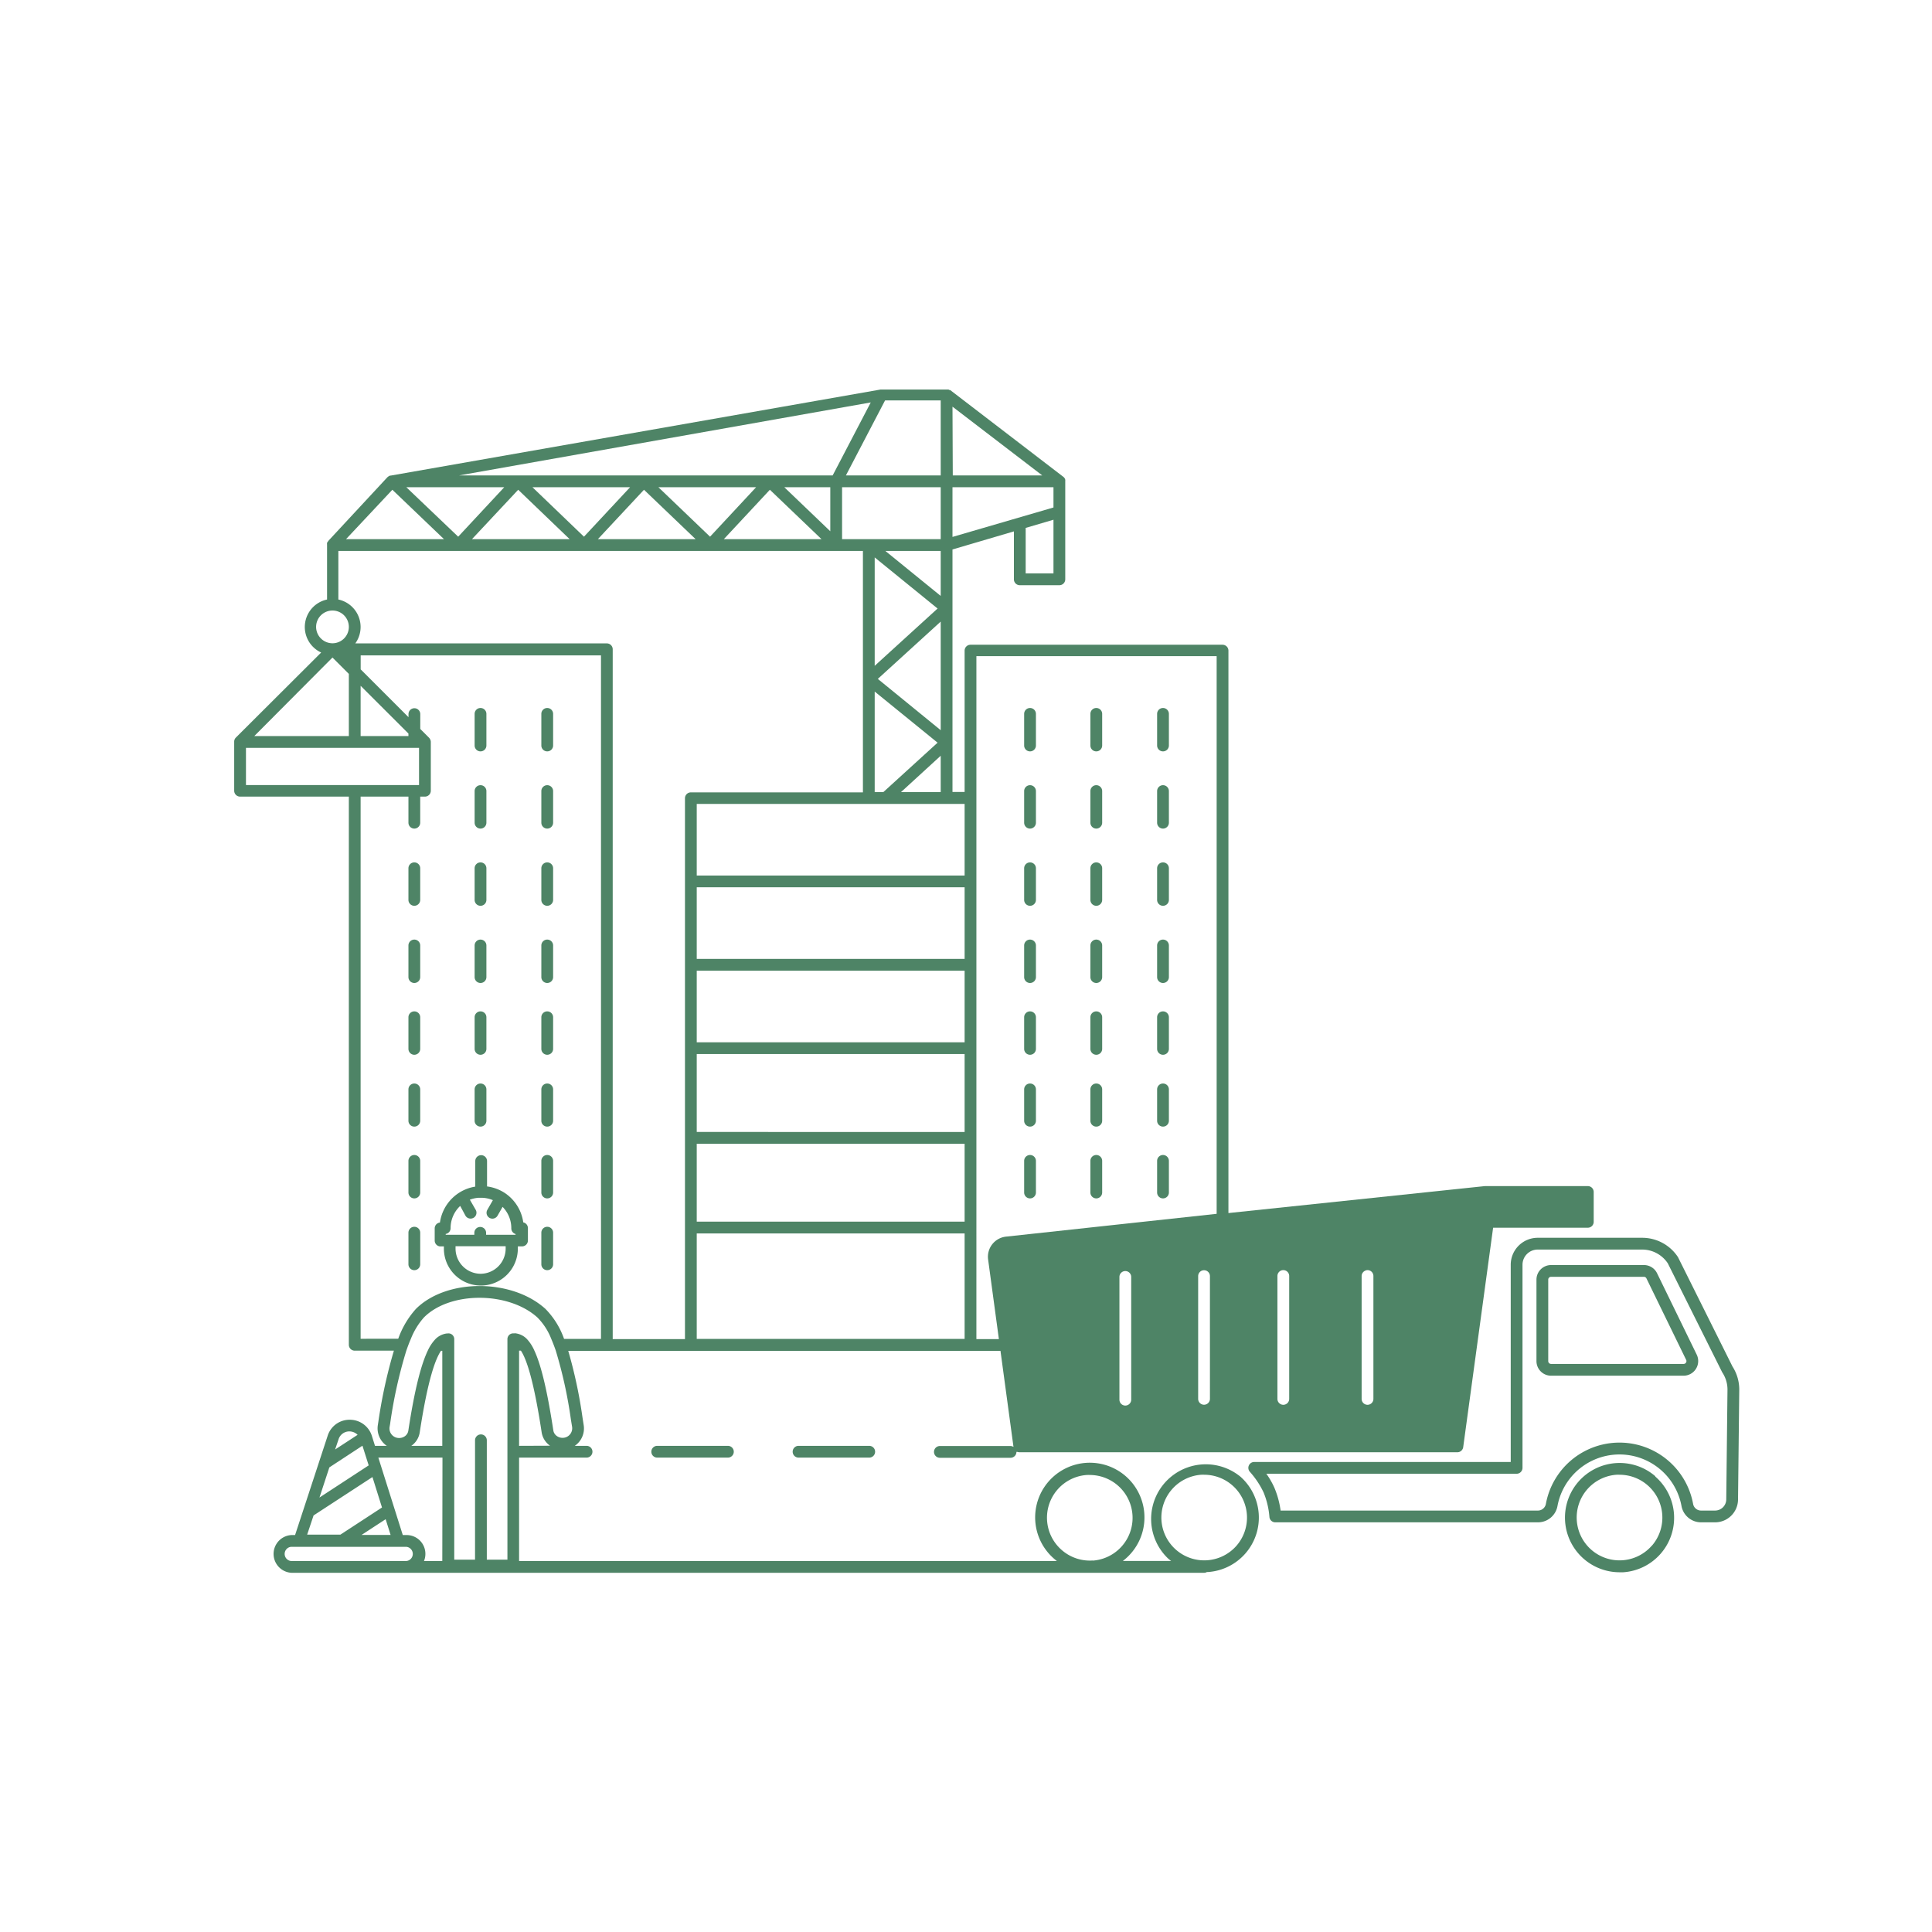 <svg xmlns="http://www.w3.org/2000/svg" viewBox="0 0 328.09 328.09"><defs><style>.cls-1{fill:#4e8466;}</style></defs><g id="kangoo"><path class="cls-1" d="M281.1,250.69A9.28,9.28,0,1,0,275,267c.22,0,.44,0,.67,0a9.27,9.27,0,0,0,5.42-16.26Zm-.58,11.78a7.27,7.27,0,0,1-10.27.72h0a7.28,7.28,0,0,1,4.26-12.75,4.52,4.52,0,0,1,.52,0,7.28,7.28,0,0,1,5.49,12.05Z"/><path class="cls-1" d="M281.4,216.22a2.47,2.47,0,0,0-2.23-1.39H263.39a2.48,2.48,0,0,0-2.47,2.47v13.84a2.48,2.48,0,0,0,2.47,2.48h22.52a2.49,2.49,0,0,0,2.23-3.57Zm4.92,15.17a.47.47,0,0,1-.41.23H263.39a.48.48,0,0,1-.47-.48V217.3a.47.47,0,0,1,.47-.47h15.78a.46.46,0,0,1,.43.27l6.74,13.83A.47.47,0,0,1,286.32,231.39Z"/><path class="cls-1" d="M111.61,245.53a1,1,0,1,0,0,2h12a1,1,0,0,0,0-2Z"/><path class="cls-1" d="M135.61,245.53a1,1,0,0,0,0,2h12a1,1,0,0,0,0-2Z"/><path class="cls-1" d="M294.21,232.06,285,213.58a.47.47,0,0,0-.05-.1,7.26,7.26,0,0,0-6.07-3.28H261.12a4.58,4.58,0,0,0-4.57,4.58v33.49H213a1,1,0,0,0-.74,1.68,14.78,14.78,0,0,1,2.31,3.47,13.77,13.77,0,0,1,1,4.16,1,1,0,0,0,1,.94h44.61a3.37,3.37,0,0,0,3.31-2.77,10.71,10.71,0,0,1,21.06,0,3.38,3.38,0,0,0,3.32,2.77h2.39a3.9,3.9,0,0,0,3.89-3.83l.21-18.71A7.24,7.24,0,0,0,294.21,232.06Zm-1.06,22.6a1.9,1.9,0,0,1-1.89,1.86h-2.39a1.37,1.37,0,0,1-1.35-1.13,12.71,12.71,0,0,0-25,0,1.38,1.38,0,0,1-1.35,1.13H217.47a15.19,15.19,0,0,0-1.07-3.91,13.8,13.8,0,0,0-1.35-2.34h42.5a1,1,0,0,0,1-1V214.78a2.58,2.58,0,0,1,2.57-2.58h17.74a5.23,5.23,0,0,1,4.36,2.33L292.44,233l.06.1a5.25,5.25,0,0,1,.86,2.87Z"/><path class="cls-1" d="M210.55,250.69a9.28,9.28,0,0,0-12.16,14c.16.14.32.26.49.39h-8.2a9.28,9.28,0,0,0,3.65-8A9.28,9.28,0,1,0,179,264.7c.15.14.32.26.48.39H88.15V247.53H99.61a1,1,0,0,0,0-2h-2A3.58,3.58,0,0,0,99.12,242l-.2-1.28a81.07,81.07,0,0,0-2.42-11.32h73.4l2.21,16.31a1,1,0,0,0-.5-.15h-12a1,1,0,0,0,0,2h12a1,1,0,0,0,1-1h.16a1.28,1.28,0,0,0,.33.06h74.38a1,1,0,0,0,1-.87l5.08-37.26h16.08a1,1,0,0,0,1-1v-5.07a1,1,0,0,0-1-1H252.18L208.61,206V110.49a1,1,0,0,0-1-1h-42.8a1,1,0,0,0-1,1v24h-2.06V93.31l10.43-3.07v8.14a1,1,0,0,0,1,1h6.72a1,1,0,0,0,1-1V81.74s0,0,0-.06a1.17,1.17,0,0,0,0-.2,1.21,1.21,0,0,0-.05-.18l-.1-.15c-.05-.05-.09-.11-.14-.15s0,0,0,0L161.36,66.24l-.11,0-.18-.09-.2,0-.12,0H149.7l-.12,0h-.05L66.37,80.76l-.12,0-.17.07a1,1,0,0,0-.17.12l-.1.07L55.73,91.88s0,.08-.07.12a.59.59,0,0,0-.12.2.79.79,0,0,0,0,.22.7.7,0,0,0,0,.14v9.25a4.77,4.77,0,0,0-1,9L40.06,125.25h0a1,1,0,0,0-.22.33,1,1,0,0,0-.07.38v8.32a1,1,0,0,0,1,1H59.24v93.09a1,1,0,0,0,1,1h6.65a85.63,85.63,0,0,0-2.64,12.08l-.08.52a3.6,3.6,0,0,0,1.51,3.56h-2l-.52-1.66a3.92,3.92,0,0,0-3.76-2.77h0a3.89,3.89,0,0,0-3.76,2.73l-5.53,16.85h-.62a3.21,3.21,0,0,0,0,6.41h155a1,1,0,0,0,.47-.13h.19a9.27,9.27,0,0,0,5.42-16.26Zm20.68-34a1,1,0,0,1,.58-.89.88.88,0,0,1,.42-.11,1,1,0,0,1,1,1v20.87a1,1,0,0,1-2,0Zm-14.3,0a1,1,0,1,1,2,0v20.87a1,1,0,0,1-2,0Zm-24.83,21a1,1,0,0,1-2,0V216.85a1,1,0,0,1,2,0Zm13.37-.14a1,1,0,0,1-2,0V216.71a1,1,0,0,1,2,0Zm-39.66-29.12v-97h40.8v94.7L170.86,210a3.44,3.44,0,0,0-3.06,3.88l1.83,13.53h-3.82ZM178.9,97.38h-4.72V89.65l4.72-1.39ZM161.75,69.06,177,80.74h-15.2Zm0,13.68H178.9v3.44l-17.15,5ZM88.15,245.53V229.37h.31c.92,1.38,2.15,4.85,3.52,13.85a3.4,3.4,0,0,0,1.43,2.29l0,0Zm75.66-18.16H118.32V209.46h45.49Zm0-19.91H118.32V194.23h45.49Zm0-15.23H118.32V179h45.49Zm0-15.23H118.32V164.84h45.49Zm0-14.16H118.32V150.68h45.49Zm0-26.32v12.16H118.32V136.52h45.49Zm-4.06-8.18v6.18H153ZM150,134.52h-1.46V117.44l10.68,8.68Zm-.93-19.23,10.68-9.73V124Zm-.53-2.22V94.66l10.68,8.68Zm1.81-19.51h9.4v7.64Zm-2.81-2H143V82.74h16.75v8.82ZM150.3,68h9.45V80.74h-16.1Zm-2.43.34L141.4,80.74H77.94ZM90.42,82.74H107l-7.83,8.4Zm6.32,8.82H80.15L88,83.17Zm12.62-8.39,8.77,8.39h-16.6Zm2.45-.43H128.4l-7.82,8.4Zm18.93.43,8.77,8.39H122.92Zm2.45-.43H141v7.48Zm-47.56,0-7.82,8.4L69,82.74Zm-19,.43,8.77,8.39H58.76ZM57.46,93.56h89.08v41H117.32a1,1,0,0,0-1,1v91.85H104.05V110.26a1,1,0,0,0-1-1H60.34a4.77,4.77,0,0,0-2.88-7.45Zm3.78,22.9,8.12,8.11V125H61.24Zm-7.56-10a2.78,2.78,0,1,1,2.78,2.78A2.79,2.79,0,0,1,53.68,106.48Zm2.78,5.2,2.78,2.78V125H43.18Zm-14.69,21.6V127H71.16v6.32H41.77Zm19.47,94.09V135.28h8.12v4.43a1,1,0,0,0,2,0v-4.43h.8a1,1,0,0,0,1-1V126a1,1,0,0,0-.08-.38,1.15,1.15,0,0,0-.21-.33h0l-1.5-1.5v-2.52a1,1,0,0,0-2,0v.52l-8.12-8.12v-2.37h40.81V227.37H95.79a13.71,13.71,0,0,0-3.16-5.09c-5.71-5.19-16.82-5.18-22,0a15.07,15.07,0,0,0-3,5.06Zm-3.75,17.08a1.91,1.91,0,0,1,1.86-1.35h0a2,2,0,0,1,1.38.58l-3.82,2.49Zm-1.56,4.76,5.62-3.68,1.06,3.34-8.36,5.46Zm-2.68,8.16,10-6.52L64.87,256l-7.06,4.61s0,0,0,0H52.16Zm12.24.64.84,2.67H61.4ZM69,265.09H49.44a1.21,1.21,0,0,1,0-2.41h1.15l.19,0h0l16.92,0H69a1.21,1.21,0,0,1,0,2.41Zm6.11,0H72a3.09,3.09,0,0,0,.24-1.22A3.19,3.19,0,0,0,69,260.68h-.6l-4.15-13.15H75.14Zm0-19.56H69.85l0,0a3.4,3.4,0,0,0,1.43-2.29c1.37-9,2.67-12.47,3.61-13.85h.22ZM87.3,226.44a1,1,0,0,0-.8.23,1,1,0,0,0-.33.7s0,0,0,.06v37.43h-3.5V244.59a1,1,0,0,0-2,0v20.27H77.14V227.43s0,0,0-.06a1,1,0,0,0-.35-.71,1,1,0,0,0-.82-.21l-.12,0a3.33,3.33,0,0,0-1.85.9,7.14,7.14,0,0,0-1.35,2c-1.08,2.26-2.19,6.28-3.3,13.55a1.43,1.43,0,0,1-.6,1,1.71,1.71,0,0,1-1.3.27,1.62,1.62,0,0,1-1.29-1.85l.09-.52A80.09,80.09,0,0,1,69,229.37c.24-.69.49-1.36.77-2A12.14,12.14,0,0,1,72,223.72c4.43-4.45,14.33-4.43,19.25,0a10.65,10.65,0,0,1,2.35,3.61c.27.64.53,1.3.77,2A76,76,0,0,1,96.94,241l.21,1.29a1.62,1.62,0,0,1-1.29,1.85,1.68,1.68,0,0,1-1.29-.27,1.44,1.44,0,0,1-.61-1c-1.11-7.26-2.17-11.29-3.23-13.55a6.88,6.88,0,0,0-1.32-2,3.25,3.25,0,0,0-2-.91ZM185.59,265a7.25,7.25,0,0,1-5.28-1.77h0a7.27,7.27,0,0,1,4.25-12.75,4.7,4.7,0,0,1,.53,0,7.28,7.28,0,0,1,.5,14.54ZM210,262.47a7.28,7.28,0,0,1-12.76-4.26,7.29,7.29,0,0,1,6.75-7.77,4.52,4.52,0,0,1,.52,0A7.28,7.28,0,0,1,210,262.47Z"/><path class="cls-1" d="M174.92,127.6a1,1,0,0,0,1-1v-5.37a1,1,0,1,0-2,0v5.37A1,1,0,0,0,174.92,127.6Z"/><path class="cls-1" d="M186.17,127.6a1,1,0,0,0,1-1v-5.37a1,1,0,1,0-2,0v5.37A1,1,0,0,0,186.17,127.6Z"/><path class="cls-1" d="M197.5,127.6a1,1,0,0,0,1-1v-5.37a1,1,0,0,0-2,0v5.37A1,1,0,0,0,197.5,127.6Z"/><path class="cls-1" d="M174.92,140.71a1,1,0,0,0,1-1v-5.37a1,1,0,0,0-2,0v5.37A1,1,0,0,0,174.92,140.71Z"/><path class="cls-1" d="M186.17,140.71a1,1,0,0,0,1-1v-5.37a1,1,0,0,0-2,0v5.37A1,1,0,0,0,186.17,140.71Z"/><path class="cls-1" d="M197.5,140.71a1,1,0,0,0,1-1v-5.37a1,1,0,0,0-2,0v5.37A1,1,0,0,0,197.5,140.71Z"/><path class="cls-1" d="M174.92,153.82a1,1,0,0,0,1-1v-5.37a1,1,0,0,0-2,0v5.37A1,1,0,0,0,174.92,153.82Z"/><path class="cls-1" d="M186.17,153.82a1,1,0,0,0,1-1v-5.37a1,1,0,0,0-2,0v5.37A1,1,0,0,0,186.17,153.82Z"/><path class="cls-1" d="M197.5,153.82a1,1,0,0,0,1-1v-5.37a1,1,0,0,0-2,0v5.37A1,1,0,0,0,197.5,153.82Z"/><path class="cls-1" d="M174.92,166.93a1,1,0,0,0,1-1v-5.37a1,1,0,0,0-2,0v5.37A1,1,0,0,0,174.92,166.93Z"/><path class="cls-1" d="M186.17,166.93a1,1,0,0,0,1-1v-5.37a1,1,0,0,0-2,0v5.37A1,1,0,0,0,186.17,166.93Z"/><path class="cls-1" d="M197.5,166.93a1,1,0,0,0,1-1v-5.37a1,1,0,0,0-2,0v5.37A1,1,0,0,0,197.5,166.93Z"/><path class="cls-1" d="M174.92,179.12a1,1,0,0,0,1-1v-5.37a1,1,0,0,0-2,0v5.37A1,1,0,0,0,174.92,179.12Z"/><path class="cls-1" d="M186.17,179.12a1,1,0,0,0,1-1v-5.37a1,1,0,0,0-2,0v5.37A1,1,0,0,0,186.17,179.12Z"/><path class="cls-1" d="M197.5,179.12a1,1,0,0,0,1-1v-5.37a1,1,0,0,0-2,0v5.37A1,1,0,0,0,197.5,179.12Z"/><path class="cls-1" d="M174.92,191.32a1,1,0,0,0,1-1V185a1,1,0,0,0-2,0v5.37A1,1,0,0,0,174.92,191.32Z"/><path class="cls-1" d="M186.17,191.32a1,1,0,0,0,1-1V185a1,1,0,0,0-2,0v5.37A1,1,0,0,0,186.17,191.32Z"/><path class="cls-1" d="M197.5,191.32a1,1,0,0,0,1-1V185a1,1,0,0,0-2,0v5.37A1,1,0,0,0,197.5,191.32Z"/><path class="cls-1" d="M174.92,203.51a1,1,0,0,0,1-1v-5.37a1,1,0,0,0-2,0v5.37A1,1,0,0,0,174.92,203.51Z"/><path class="cls-1" d="M186.17,203.51a1,1,0,0,0,1-1v-5.37a1,1,0,0,0-2,0v5.37A1,1,0,0,0,186.17,203.51Z"/><path class="cls-1" d="M197.5,203.51a1,1,0,0,0,1-1v-5.37a1,1,0,0,0-2,0v5.37A1,1,0,0,0,197.5,203.51Z"/><path class="cls-1" d="M81.6,127.6a1,1,0,0,0,1-1v-5.37a1,1,0,1,0-2,0v5.37A1,1,0,0,0,81.6,127.6Z"/><path class="cls-1" d="M92.93,127.6a1,1,0,0,0,1-1v-5.37a1,1,0,0,0-2,0v5.37A1,1,0,0,0,92.93,127.6Z"/><path class="cls-1" d="M81.6,140.71a1,1,0,0,0,1-1v-5.37a1,1,0,0,0-2,0v5.37A1,1,0,0,0,81.6,140.71Z"/><path class="cls-1" d="M92.93,140.71a1,1,0,0,0,1-1v-5.37a1,1,0,0,0-2,0v5.37A1,1,0,0,0,92.93,140.71Z"/><path class="cls-1" d="M70.36,153.82a1,1,0,0,0,1-1v-5.37a1,1,0,0,0-2,0v5.37A1,1,0,0,0,70.36,153.82Z"/><path class="cls-1" d="M81.6,153.82a1,1,0,0,0,1-1v-5.37a1,1,0,0,0-2,0v5.37A1,1,0,0,0,81.6,153.82Z"/><path class="cls-1" d="M92.93,153.82a1,1,0,0,0,1-1v-5.37a1,1,0,0,0-2,0v5.37A1,1,0,0,0,92.93,153.82Z"/><path class="cls-1" d="M70.36,166.93a1,1,0,0,0,1-1v-5.37a1,1,0,0,0-2,0v5.37A1,1,0,0,0,70.36,166.93Z"/><path class="cls-1" d="M81.6,166.93a1,1,0,0,0,1-1v-5.37a1,1,0,0,0-2,0v5.37A1,1,0,0,0,81.6,166.93Z"/><path class="cls-1" d="M92.93,166.93a1,1,0,0,0,1-1v-5.37a1,1,0,0,0-2,0v5.37A1,1,0,0,0,92.93,166.93Z"/><path class="cls-1" d="M70.36,179.12a1,1,0,0,0,1-1v-5.37a1,1,0,0,0-2,0v5.37A1,1,0,0,0,70.36,179.12Z"/><path class="cls-1" d="M81.6,179.12a1,1,0,0,0,1-1v-5.37a1,1,0,0,0-2,0v5.37A1,1,0,0,0,81.6,179.12Z"/><path class="cls-1" d="M92.93,179.12a1,1,0,0,0,1-1v-5.37a1,1,0,0,0-2,0v5.37A1,1,0,0,0,92.93,179.12Z"/><path class="cls-1" d="M70.36,191.32a1,1,0,0,0,1-1V185a1,1,0,0,0-2,0v5.37A1,1,0,0,0,70.36,191.32Z"/><path class="cls-1" d="M81.6,191.32a1,1,0,0,0,1-1V185a1,1,0,0,0-2,0v5.37A1,1,0,0,0,81.6,191.32Z"/><path class="cls-1" d="M92.93,191.32a1,1,0,0,0,1-1V185a1,1,0,0,0-2,0v5.37A1,1,0,0,0,92.93,191.32Z"/><path class="cls-1" d="M70.36,203.51a1,1,0,0,0,1-1v-5.37a1,1,0,0,0-2,0v5.37A1,1,0,0,0,70.36,203.51Z"/><path class="cls-1" d="M92.93,203.51a1,1,0,0,0,1-1v-5.37a1,1,0,0,0-2,0v5.37A1,1,0,0,0,92.93,203.51Z"/><path class="cls-1" d="M70.36,215.7a1,1,0,0,0,1-1v-5.37a1,1,0,0,0-2,0v5.37A1,1,0,0,0,70.36,215.7Z"/><path class="cls-1" d="M92.93,215.7a1,1,0,0,0,1-1v-5.37a1,1,0,1,0-2,0v5.37A1,1,0,0,0,92.93,215.7Z"/><path class="cls-1" d="M74.69,211.66h.69c0,.13,0,.25,0,.37a6.28,6.28,0,1,0,12.56,0c0-.12,0-.24,0-.37h.71a1,1,0,0,0,1-1v-2.08a1,1,0,0,0-.79-1,7.2,7.2,0,0,0-3.15-5l0,0h0a7.19,7.19,0,0,0-3-1.1v-4.31a1,1,0,0,0-2,0v4.34a7.2,7.2,0,0,0-6,6.1,1,1,0,0,0-.89,1v2.09A1,1,0,0,0,74.69,211.66Zm7,4.65A4.28,4.28,0,0,1,77.36,212c0-.12,0-.24,0-.37h8.51c0,.13,0,.25,0,.37A4.28,4.28,0,0,1,81.64,216.31Zm-6-6.76a1,1,0,0,0,.83-1,5.17,5.17,0,0,1,1.63-3.76l.88,1.63a1,1,0,0,0,.88.52,1,1,0,0,0,.48-.12,1,1,0,0,0,.4-1.36l-1-1.73a5.39,5.39,0,0,1,1.4-.32c.15,0,.3,0,.46,0l.31,0a5.08,5.08,0,0,1,1.74.4l-.94,1.64a1,1,0,0,0,.37,1.37,1,1,0,0,0,.49.13,1,1,0,0,0,.87-.5l.86-1.5a5.16,5.16,0,0,1,1.48,3.61,1,1,0,0,0,.72,1v.13h-5v-.33a1,1,0,0,0-2,0v.33H75.69Z"/></g></svg>